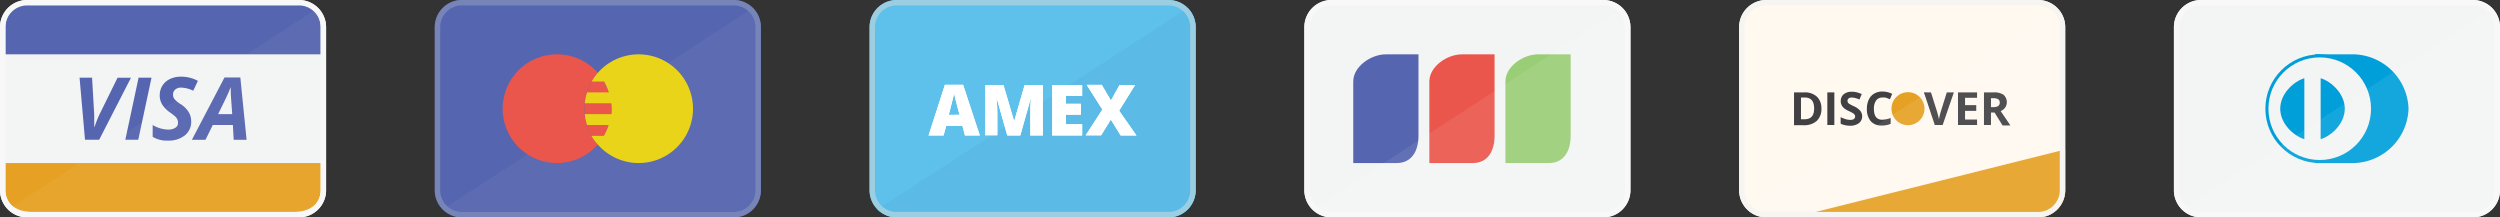 <svg xmlns="http://www.w3.org/2000/svg" viewBox="0 0 460 40"><rect x="0" y="0" width="460" height="40" fill="#333333" stroke="none"/><defs><style>.cls-1{fill:#5ec1ec;}.cls-2{fill:#5bbbe6;}.cls-13,.cls-3,.cls-7{fill:#fff;}.cls-4{fill:#56b1d9;}.cls-5{fill:#9bcee0;}.cls-6{fill:#5565af;}.cls-7{opacity:0.04;}.cls-13,.cls-7{isolation:isolate;}.cls-8{fill:#ea564b;}.cls-9{fill:#e9d419;}.cls-10{fill:#7684b7;}.cls-11{fill:#f3f4f4;}.cls-12{fill:#99cd76;}.cls-13{opacity:0.08;}.cls-14{fill:#f8f8f9;}.cls-15{fill:#009fda;}.cls-16{fill:#fff9f0;}.cls-17{fill:#414042;}.cls-18{fill:#e6a124;}.cls-19{fill:#f7f5f2;}</style></defs><title>Fichier 1_band</title><g id="Calque_2" data-name="Calque 2"><g id="Layer_1" data-name="Layer 1"><path class="cls-1" d="M220,35a5,5,0,0,1-5,5H165a5,5,0,0,1-5-5V5a5,5,0,0,1,5-5h50a5,5,0,0,1,5,5Z"/><path class="cls-2" d="M218.53,1.47A5,5,0,0,1,220,5V35a5,5,0,0,1-5,5H165a5,5,0,0,1-3.53-1.47Z"/><path class="cls-3" d="M177.55,24.92l-.46-1.74h-3l-.47,1.74h-2.76l3-9.32h3.35l3.07,9.32Zm-1-3.8-.4-1.52c-.09-.34-.21-.77-.34-1.31s-.22-.92-.26-1.15c0,.22-.11.57-.23,1.07s-.36,1.47-.75,2.93Z"/><path class="cls-3" d="M185.34,24.92l-1.9-6.68h-.06q.13,1.71.13,2.65v4H181.3V15.64h3.34l1.94,6.59h.05l1.9-6.59h3.35v9.28h-2.3V20.85c0-.21,0-.45,0-.7s0-.89.09-1.9h-.06l-1.87,6.67h-2.39Z"/><path class="cls-3" d="M199.12,24.92h-5.51V15.64h5.51v2h-3v1.46h2.78v2h-2.78v1.75h3Z"/><path class="cls-3" d="M209.1,24.92h-2.9L204.39,22l-1.79,2.9h-2.84l3.08-4.75-2.89-4.53h2.78l1.68,2.87L206,15.64h2.86l-2.94,4.73Z"/><path class="cls-3" d="M177.55,24.92l-.46-1.74h-3l-.47,1.74h-2.76l3-9.32h3.35l3.07,9.32Zm-1-3.8-.4-1.52c-.09-.34-.21-.77-.34-1.31s-.22-.92-.26-1.15c0,.22-.11.57-.23,1.07s-.36,1.47-.75,2.93Z"/><path class="cls-3" d="M185.34,24.92l-1.9-6.68h-.06q.13,1.71.13,2.65v4H181.3V15.64h3.34l1.94,6.59h.05l1.9-6.59h3.35v9.28h-2.3V20.85c0-.21,0-.45,0-.7s0-.89.09-1.9h-.06l-1.87,6.67h-2.39Z"/><path class="cls-3" d="M199.12,24.92h-5.51V15.64h5.51v2h-3v1.46h2.78v2h-2.78v1.75h3Z"/><path class="cls-3" d="M209.1,24.92h-2.9L204.39,22l-1.79,2.9h-2.84l3.08-4.75-2.89-4.53h2.78l1.68,2.87L206,15.64h2.86l-2.94,4.73Z"/><path class="cls-4" d="M190,0"/><path class="cls-5" d="M215,1a4,4,0,0,1,4,4V35a4,4,0,0,1-4,4H165a4,4,0,0,1-4-4V5a4,4,0,0,1,4-4h50m0-1H165a5,5,0,0,0-5,5V35a5,5,0,0,0,5,5h50a5,5,0,0,0,5-5V5a5,5,0,0,0-5-5Z"/><path class="cls-6" d="M140,35a5,5,0,0,1-5,5H85a5,5,0,0,1-5-5V5a5,5,0,0,1,5-5h50a5,5,0,0,1,5,5Z"/><path class="cls-7" d="M138.53,1.47A5,5,0,0,1,140,5V35a5,5,0,0,1-5,5H85a5,5,0,0,1-3.53-1.47Z"/><path class="cls-4" d="M110,0"/><path class="cls-8" d="M110,13.4a10,10,0,1,0,0,13.2,10,10,0,0,1,0-13.2Z"/><path class="cls-8" d="M110,13.4a10,10,0,0,0,0,13.2,10,10,0,0,0,0-13.2Z"/><path class="cls-9" d="M117.5,10a10,10,0,0,0-7.5,3.4,10.14,10.14,0,0,0-1.14,1.6h2.29a10,10,0,0,1,.87,2h-4a9.9,9.9,0,0,0-.42,2h4.88a9.69,9.69,0,0,1,.07,1,10,10,0,0,1-.05,1h-4.9a9.9,9.9,0,0,0,.42,2H112a10,10,0,0,1-.89,2h-2.29A10.16,10.16,0,0,0,110,26.6,10,10,0,1,0,117.5,10Z"/><path class="cls-10" d="M135,1a4,4,0,0,1,4,4V35a4,4,0,0,1-4,4H85a4,4,0,0,1-4-4V5a4,4,0,0,1,4-4h50m0-1H85a5,5,0,0,0-5,5V35a5,5,0,0,0,5,5h50a5,5,0,0,0,5-5V5a5,5,0,0,0-5-5Z"/><path class="cls-11" d="M300,35a5,5,0,0,1-5,5H245a5,5,0,0,1-5-5V5a5,5,0,0,1,5-5h50a5,5,0,0,1,5,5Z"/><path class="cls-3" d="M270,0"/><path class="cls-6" d="M257,30h-8V15c0-2.76,3.24-5,6-5h6V25C261,27.76,259.76,30,257,30Z"/><path class="cls-8" d="M271,30h-8V15c0-2.76,3.24-5,6-5h6V25C275,27.76,273.76,30,271,30Z"/><path class="cls-12" d="M285,30h-8V15c0-2.76,3.24-5,6-5h6V25C289,27.76,287.76,30,285,30Z"/><path class="cls-13" d="M298.53,1.47A5,5,0,0,1,300,5V35a5,5,0,0,1-5,5H245a5,5,0,0,1-3.53-1.47Z"/><path class="cls-14" d="M295,1a4,4,0,0,1,4,4V35a4,4,0,0,1-4,4H245a4,4,0,0,1-4-4V5a4,4,0,0,1,4-4h50m0-1H245a5,5,0,0,0-5,5V35a5,5,0,0,0,5,5h50a5,5,0,0,0,5-5V5a5,5,0,0,0-5-5Z"/><path class="cls-11" d="M460,35a5,5,0,0,1-5,5H405a5,5,0,0,1-5-5V5a5,5,0,0,1,5-5h50a5,5,0,0,1,5,5Z"/><circle class="cls-15" cx="426.83" cy="20" r="10"/><path class="cls-15" d="M426,10a10.35,10.35,0,0,1,10,10,10.35,10.35,0,0,1-10,10Z"/><path class="cls-15" d="M426,30V10h7.17a10.35,10.35,0,0,1,10,10,10.35,10.35,0,0,1-10,10Z"/><circle class="cls-11" cx="426.83" cy="20" r="9.44"/><path class="cls-15" d="M431.44,20c0-2.73-2.44-5-4.44-5.61V25.61C429,25,431.44,22.73,431.44,20Z"/><path class="cls-15" d="M419.56,20c0,2.73,2.44,5,4.44,5.61V14.39C422,15,419.56,17.27,419.56,20Z"/><path class="cls-13" d="M458.53,1.47A5,5,0,0,1,460,5V35a5,5,0,0,1-5,5H405a5,5,0,0,1-3.53-1.47Z"/><path class="cls-14" d="M455,1a4,4,0,0,1,4,4V35a4,4,0,0,1-4,4H405a4,4,0,0,1-4-4V5a4,4,0,0,1,4-4h50m0-1H405a5,5,0,0,0-5,5V35a5,5,0,0,0,5,5h50a5,5,0,0,0,5-5V5a5,5,0,0,0-5-5Z"/><path class="cls-16" d="M380,35a5,5,0,0,1-5,5H325a5,5,0,0,1-5-5V5a5,5,0,0,1,5-5h50a5,5,0,0,1,5,5Z"/><path class="cls-17" d="M335.14,19.94a3,3,0,0,1-.85,2.3,3.5,3.5,0,0,1-2.47.8h-1.72V17H332a3.21,3.21,0,0,1,2.31.79A2.88,2.88,0,0,1,335.14,19.94Zm-1.34,0q0-2-1.73-2h-.69v4h.55Q333.8,22,333.8,20Z"/><path class="cls-17" d="M336.23,23V17h1.29V23Z"/><path class="cls-17" d="M342.64,21.35a1.57,1.57,0,0,1-.59,1.3,2.58,2.58,0,0,1-1.65.48,3.9,3.9,0,0,1-1.72-.37v-1.2a7.2,7.2,0,0,0,1,.39,3.12,3.12,0,0,0,.78.11,1.12,1.12,0,0,0,.65-.16.56.56,0,0,0,.23-.48.52.52,0,0,0-.1-.32,1.05,1.05,0,0,0-.29-.27,7.67,7.67,0,0,0-.79-.41,3.86,3.86,0,0,1-.84-.5,1.84,1.84,0,0,1-.45-.56,1.61,1.61,0,0,1-.17-.75,1.57,1.57,0,0,1,.55-1.27,2.27,2.27,0,0,1,1.51-.46,3.57,3.57,0,0,1,.9.11,6.21,6.21,0,0,1,.9.32l-.42,1a5.91,5.91,0,0,0-.81-.28,2.64,2.64,0,0,0-.63-.08.82.82,0,0,0-.56.17.56.56,0,0,0-.2.45.55.55,0,0,0,.08.3.87.87,0,0,0,.25.24,8,8,0,0,0,.82.43,3.28,3.28,0,0,1,1.17.82A1.58,1.58,0,0,1,342.64,21.35Z"/><path class="cls-17" d="M346.33,17.95a1.32,1.32,0,0,0-1.13.55,2.54,2.54,0,0,0-.4,1.53q0,2,1.53,2a4.77,4.77,0,0,0,1.55-.32v1.08a4.3,4.3,0,0,1-1.67.31,2.55,2.55,0,0,1-2-.81,3.41,3.41,0,0,1-.7-2.31,3.76,3.76,0,0,1,.35-1.66,2.48,2.48,0,0,1,1-1.1,2.94,2.94,0,0,1,1.52-.38,4.09,4.09,0,0,1,1.78.43l-.42,1a7.07,7.07,0,0,0-.69-.28A2,2,0,0,0,346.33,17.95Z"/><path class="cls-17" d="M358.21,17h1.3L357.45,23H356L354,17h1.3l1.14,3.62c.06.21.13.46.2.75s.11.48.13.59a10.6,10.6,0,0,1,.31-1.34Z"/><path class="cls-17" d="M363.78,23h-3.51V17h3.51V18h-2.21v1.34h2.06v1.06h-2.06V22h2.21Z"/><path class="cls-17" d="M366.34,20.71V23h-1.29V17h1.77a3,3,0,0,1,1.84.45,1.8,1.8,0,0,1,.3,2.33,2,2,0,0,1-.84.66q1.37,2,1.79,2.65h-1.43L367,20.71Zm0-1h.42a1.6,1.6,0,0,0,.9-.2.73.73,0,0,0,.29-.64.67.67,0,0,0-.3-.62,1.79,1.79,0,0,0-.92-.18h-.39v1.64Z"/><circle class="cls-18" cx="351.07" cy="20" r="3.04"/><path class="cls-18" d="M380,27.5V35a5,5,0,0,1-.39,1.94,5,5,0,0,1-2.66,2.66A5,5,0,0,1,375,40H330.09Z"/><path class="cls-13" d="M378.53,1.47A5,5,0,0,1,380,5V35a5,5,0,0,1-5,5H325a5,5,0,0,1-3.53-1.47Z"/><path class="cls-19" d="M375,1a4,4,0,0,1,4,4V35a4,4,0,0,1-4,4H325a4,4,0,0,1-4-4V5a4,4,0,0,1,4-4h50m0-1H325a5,5,0,0,0-5,5V35a5,5,0,0,0,5,5h50a5,5,0,0,0,5-5V5a5,5,0,0,0-5-5Z"/><path class="cls-11" d="M60,35a5,5,0,0,1-5,5H5a5,5,0,0,1-5-5V5A5,5,0,0,1,5,0H55a5,5,0,0,1,5,5Z"/><path class="cls-6" d="M1,10V5A5,5,0,0,1,6,0H54a5,5,0,0,1,5,5v5"/><path class="cls-18" d="M59,30v5c0,2.75-2.25,4-5,4H6c-2.75,0-5-1.25-5-4V30"/><path class="cls-6" d="M17.39,23.38a22.51,22.51,0,0,1,.86-2.21l3.38-6.87h2.47L18.25,25.71H15.64l-1-11.42h2.3l.4,6.88c0,.23,0,.58,0,1s0,.93,0,1.17Z"/><path class="cls-6" d="M23.06,25.71,25.5,14.29h2.38L25.44,25.71Z"/><path class="cls-6" d="M35.18,22.34A3.17,3.17,0,0,1,34,24.92a4.79,4.79,0,0,1-3.13.95,4.93,4.93,0,0,1-2.78-.7V23a5.79,5.79,0,0,0,2.8.84,2.41,2.41,0,0,0,1.37-.33,1,1,0,0,0,.49-.91,1.54,1.54,0,0,0-.1-.59,1.73,1.73,0,0,0-.3-.47,8.34,8.34,0,0,0-1-.8,5.21,5.21,0,0,1-1.52-1.53,3.2,3.2,0,0,1-.44-1.63,3.38,3.38,0,0,1,.48-1.8,3.26,3.26,0,0,1,1.38-1.23,4.59,4.59,0,0,1,2.06-.44,6.34,6.34,0,0,1,3.1.77l-.85,1.82a5.3,5.3,0,0,0-2.25-.58,1.58,1.58,0,0,0-1.06.35,1.16,1.16,0,0,0-.41.93,1.38,1.38,0,0,0,.26.83,4.71,4.71,0,0,0,1.16.94,4.64,4.64,0,0,1,1.41,1.38A3.28,3.28,0,0,1,35.18,22.34Z"/><path class="cls-6" d="M42.85,23h-3.7l-1.34,2.72h-2.5l6-11.47h2.91l1.15,11.47H43Zm-.12-2-.2-2.73q-.08-1-.08-2V16q-.34.94-.85,2l-1.47,3Z"/><path class="cls-3" d="M30,0"/><path class="cls-7" d="M58.53,1.47A5,5,0,0,1,60,5V35a5,5,0,0,1-5,5H5a5,5,0,0,1-3.53-1.47Z"/><path class="cls-14" d="M55,1a4,4,0,0,1,4,4V35a4,4,0,0,1-4,4H5a4,4,0,0,1-4-4V5A4,4,0,0,1,5,1H55m0-1H5A5,5,0,0,0,0,5V35a5,5,0,0,0,5,5H55a5,5,0,0,0,5-5V5a5,5,0,0,0-5-5Z"/></g></g></svg>